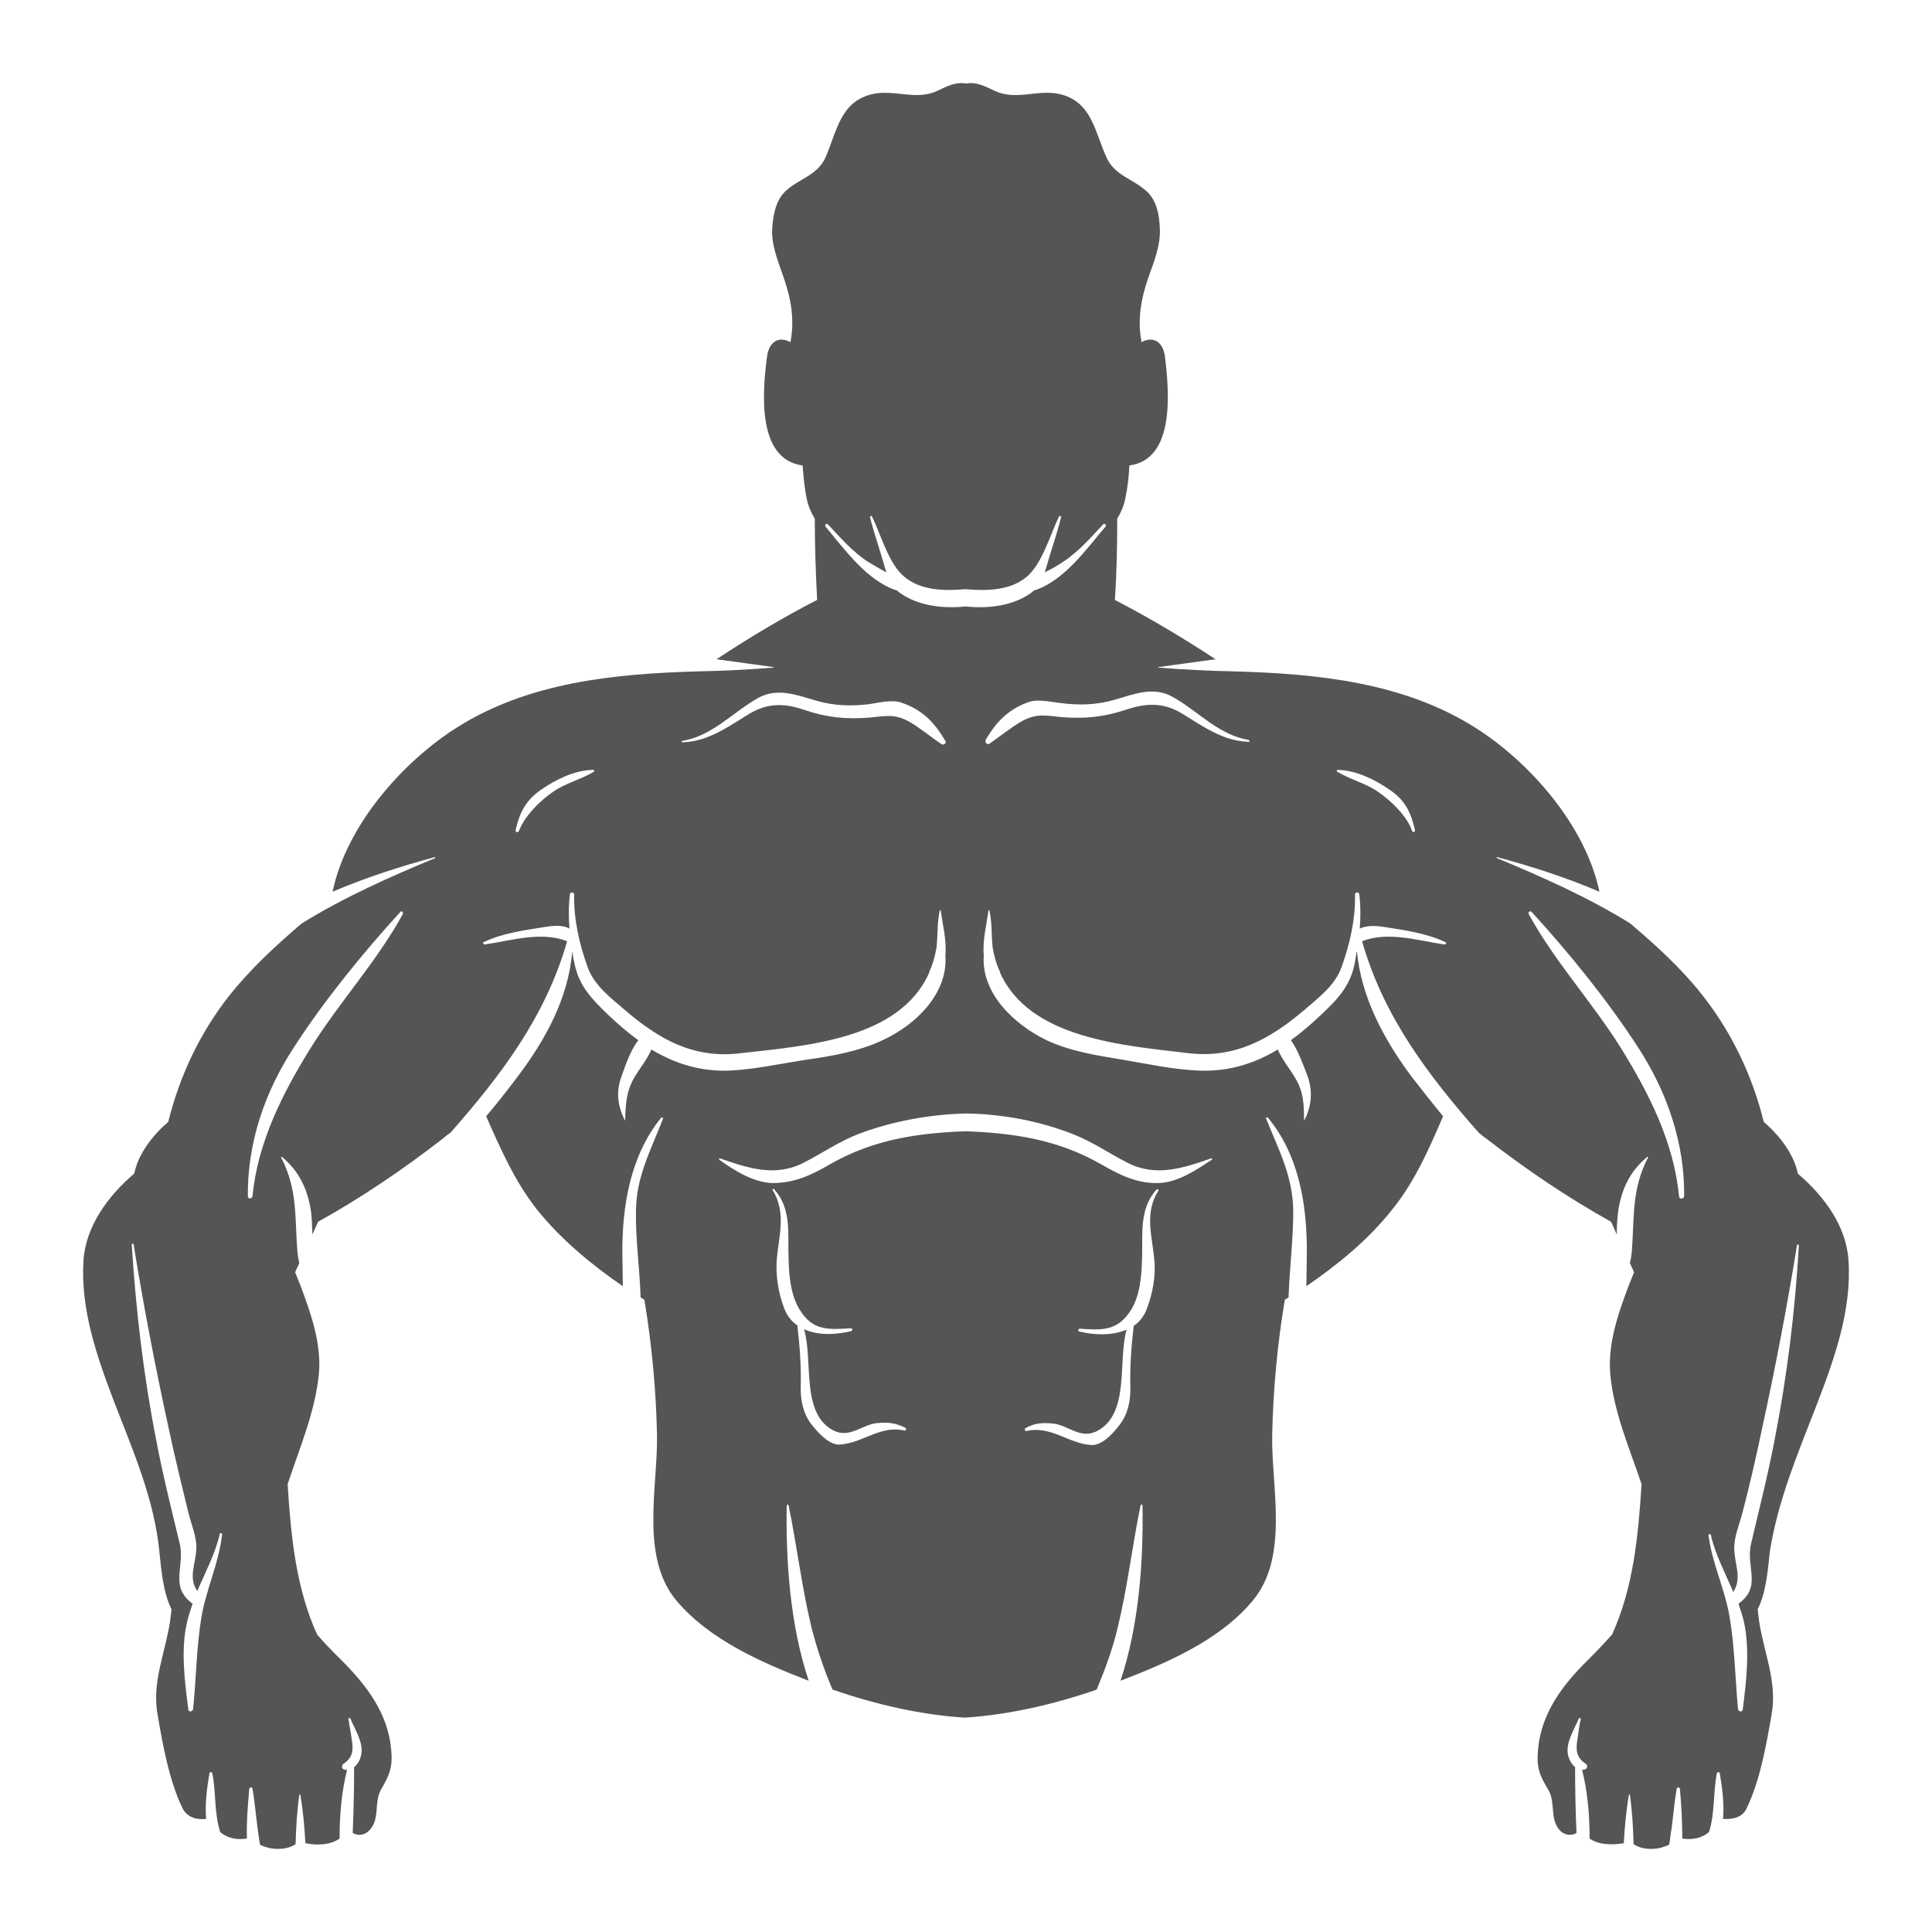 <svg width="93" height="93" viewBox="0 0 93 93" fill="none" xmlns="http://www.w3.org/2000/svg">
<g filter="url(#filter0_d_23_1832)">
<path d="M87.493 63.511C88.327 61.331 89.138 59.039 88.98 56.657C88.868 54.994 87.786 53.555 86.546 52.499C86.501 52.319 86.456 52.139 86.389 51.982C86.096 51.24 85.555 50.566 84.901 50.004C84.36 47.802 83.369 45.712 81.972 43.936C80.957 42.633 79.74 41.532 78.478 40.453C76.45 39.194 74.219 38.205 72.056 37.306C72.033 37.284 72.033 37.239 72.078 37.261C73.746 37.711 75.414 38.25 76.991 38.925C76.315 35.688 73.566 32.632 70.996 31.014C67.526 28.834 63.402 28.429 59.368 28.317C58.151 28.294 56.934 28.227 55.762 28.137C55.762 28.137 55.74 28.114 55.762 28.114C56.664 27.98 57.588 27.867 58.512 27.733C56.934 26.699 55.312 25.732 53.666 24.878C53.757 23.575 53.779 22.271 53.779 20.968C53.959 20.676 54.095 20.361 54.162 20.024C54.275 19.485 54.343 18.945 54.365 18.406C56.574 18.113 56.281 14.855 56.078 13.169C56.01 12.63 55.695 12.225 55.154 12.383C55.086 12.405 55.019 12.428 54.951 12.473C54.748 11.416 54.906 10.427 55.289 9.326C55.559 8.585 55.875 7.775 55.83 6.989C55.807 6.382 55.695 5.663 55.199 5.213C54.545 4.607 53.644 4.449 53.261 3.573C52.697 2.337 52.562 0.921 51.052 0.539C49.971 0.269 48.911 0.876 47.852 0.359C47.379 0.134 46.973 -0.068 46.5 0.022C46.027 -0.068 45.621 0.134 45.148 0.359C44.089 0.876 43.029 0.269 41.948 0.539C40.438 0.921 40.28 2.337 39.739 3.573C39.356 4.449 38.432 4.607 37.801 5.213C37.328 5.663 37.215 6.382 37.17 6.989C37.125 7.798 37.463 8.607 37.711 9.326C38.094 10.405 38.252 11.416 38.049 12.473C37.981 12.428 37.914 12.405 37.846 12.383C37.305 12.225 36.99 12.63 36.922 13.169C36.697 14.877 36.426 18.113 38.635 18.406C38.68 18.968 38.725 19.507 38.838 20.024C38.905 20.361 39.041 20.676 39.221 20.968C39.221 22.271 39.266 23.575 39.334 24.878C37.666 25.732 36.066 26.699 34.488 27.733C35.412 27.867 36.336 27.98 37.238 28.114C37.26 28.114 37.238 28.137 37.238 28.137C36.066 28.227 34.849 28.294 33.632 28.317C29.598 28.429 25.451 28.834 22.003 31.014C19.434 32.632 16.685 35.688 16.009 38.925C17.586 38.25 19.254 37.711 20.922 37.261C20.967 37.261 20.967 37.306 20.944 37.306C18.781 38.205 16.55 39.194 14.521 40.453C13.259 41.532 12.065 42.633 11.028 43.936C9.631 45.712 8.64 47.802 8.099 50.004C7.445 50.566 6.904 51.24 6.611 51.982C6.544 52.162 6.499 52.342 6.454 52.499C5.214 53.555 4.132 55.016 4.02 56.657C3.862 59.017 4.673 61.331 5.507 63.511C6.409 65.849 7.423 68.163 7.671 70.681C7.761 71.557 7.851 72.658 8.257 73.467C8.234 73.647 8.211 73.849 8.189 74.029C7.964 75.535 7.31 76.951 7.58 78.502C7.828 79.962 8.144 81.738 8.797 83.064C9.023 83.491 9.473 83.603 9.924 83.558C9.857 82.817 9.969 82.03 10.082 81.356C10.104 81.288 10.195 81.288 10.217 81.356C10.398 82.165 10.307 83.311 10.6 84.188C10.961 84.502 11.434 84.57 11.885 84.502C11.862 83.716 11.93 82.906 11.998 82.12C11.998 82.03 12.133 82.008 12.155 82.097C12.268 82.749 12.313 83.379 12.403 84.03C12.448 84.3 12.471 84.57 12.516 84.794C12.629 84.862 12.764 84.907 12.944 84.952C13.35 85.042 13.868 85.019 14.229 84.772C14.251 83.963 14.296 83.176 14.409 82.39C14.409 82.367 14.454 82.367 14.454 82.39C14.589 83.154 14.657 83.94 14.702 84.727C15.265 84.839 15.896 84.817 16.347 84.502C16.347 83.401 16.437 82.255 16.707 81.198C16.662 81.198 16.617 81.198 16.572 81.176C16.437 81.154 16.437 80.974 16.527 80.906C16.978 80.614 17.023 80.255 16.933 79.738C16.888 79.401 16.82 79.086 16.775 78.749C16.775 78.681 16.843 78.681 16.865 78.726C17.068 79.221 17.519 79.895 17.384 80.479C17.338 80.704 17.226 80.929 17.046 81.064C17.046 82.12 17.023 83.176 16.978 84.233C17.203 84.367 17.519 84.367 17.767 84.12C18.308 83.581 17.992 82.794 18.33 82.165C18.758 81.423 18.916 81.064 18.826 80.187C18.668 78.457 17.631 77.108 16.437 75.917C16.031 75.513 15.626 75.108 15.265 74.681C14.251 72.456 14.003 69.961 13.845 67.444C14.431 65.669 15.175 63.961 15.355 62.096C15.468 60.657 14.972 59.241 14.476 57.915C14.386 57.691 14.296 57.466 14.206 57.241C14.274 57.084 14.341 56.949 14.409 56.792C14.364 56.634 14.341 56.455 14.319 56.297C14.184 54.634 14.341 53.263 13.53 51.712C13.507 51.69 13.553 51.667 13.575 51.69C14.409 52.387 14.815 53.263 14.972 54.319C15.017 54.679 15.017 55.039 15.04 55.421C15.13 55.218 15.22 55.016 15.31 54.814C17.406 53.645 19.367 52.319 21.282 50.836C21.418 50.724 21.553 50.611 21.688 50.521C24.099 47.779 26.263 44.948 27.299 41.307C26.037 40.812 24.595 41.284 23.333 41.464C23.265 41.464 23.22 41.374 23.288 41.352C24.167 40.925 25.181 40.79 26.15 40.633C26.578 40.565 27.052 40.498 27.412 40.7C27.367 40.161 27.367 39.599 27.435 39.037C27.457 38.925 27.637 38.947 27.637 39.059C27.615 40.251 27.885 41.442 28.291 42.565C28.607 43.442 29.395 44.026 30.071 44.611C31.716 46.026 33.384 46.97 35.615 46.701C38.838 46.341 43.3 46.026 44.72 42.835C44.72 42.813 44.742 42.768 44.742 42.745C44.765 42.723 44.765 42.678 44.787 42.655C44.922 42.341 45.013 41.981 45.08 41.621C45.148 41.037 45.103 40.43 45.238 39.824C45.238 39.801 45.283 39.801 45.283 39.824C45.373 40.498 45.576 41.262 45.508 41.981C45.644 43.824 44.089 45.33 42.489 46.071C41.339 46.611 40.055 46.836 38.793 47.015C37.598 47.195 36.404 47.465 35.187 47.532C33.722 47.6 32.483 47.195 31.356 46.521C31.153 46.993 30.815 47.397 30.545 47.847C30.139 48.544 30.116 49.15 30.094 49.914C30.094 49.937 30.071 49.937 30.071 49.914C29.733 49.24 29.643 48.544 29.914 47.824C30.116 47.24 30.342 46.588 30.725 46.071C30.229 45.712 29.756 45.307 29.283 44.858C28.516 44.116 27.885 43.487 27.66 42.408C27.615 42.206 27.57 42.004 27.547 41.779C27.367 44.049 26.24 46.094 24.866 47.892C24.392 48.521 23.919 49.128 23.401 49.735C24.099 51.308 24.775 52.859 25.835 54.207C27.006 55.668 28.449 56.859 29.981 57.915C29.981 57.398 29.959 56.882 29.959 56.365C29.936 54.072 30.342 51.623 31.829 49.802C31.852 49.757 31.919 49.802 31.919 49.847C31.333 51.353 30.635 52.611 30.612 54.275C30.59 55.668 30.793 57.061 30.837 58.455C30.905 58.5 30.95 58.522 31.018 58.567C31.378 60.724 31.581 62.904 31.626 65.085C31.671 67.579 30.793 70.95 32.573 73.063C34.15 74.928 36.652 76.029 38.928 76.906C38.026 74.209 37.824 71.108 37.869 68.478C37.869 68.433 37.959 68.411 37.959 68.456C38.364 70.411 38.59 72.389 39.063 74.344C39.334 75.4 39.672 76.389 40.077 77.333C42.105 78.03 44.291 78.547 46.432 78.681C48.573 78.547 50.782 78.03 52.788 77.333C53.193 76.367 53.554 75.4 53.802 74.344C54.275 72.411 54.5 70.411 54.906 68.456C54.906 68.411 54.996 68.411 54.996 68.478C55.041 71.108 54.838 74.209 53.937 76.906C56.213 76.029 58.715 74.951 60.292 73.063C62.072 70.95 61.193 67.579 61.239 65.085C61.284 62.904 61.486 60.724 61.847 58.567C61.915 58.522 61.96 58.5 62.027 58.455C62.072 57.061 62.253 55.668 62.253 54.275C62.23 52.611 61.554 51.353 60.946 49.847C60.923 49.802 60.991 49.757 61.036 49.802C62.546 51.623 62.929 54.072 62.906 56.365C62.906 56.882 62.884 57.398 62.884 57.915C64.416 56.859 65.858 55.69 67.03 54.207C68.112 52.859 68.788 51.308 69.464 49.735C68.968 49.128 68.472 48.499 67.999 47.892C66.647 46.094 65.52 44.026 65.317 41.779C65.272 41.981 65.25 42.183 65.205 42.408C64.979 43.487 64.371 44.116 63.582 44.858C63.109 45.307 62.636 45.712 62.14 46.071C62.501 46.588 62.726 47.24 62.951 47.824C63.199 48.544 63.132 49.24 62.794 49.914C62.794 49.937 62.771 49.914 62.771 49.914C62.771 49.15 62.748 48.521 62.32 47.847C62.05 47.397 61.712 46.993 61.509 46.521C60.382 47.195 59.143 47.6 57.678 47.532C56.483 47.487 55.267 47.218 54.072 47.015C52.833 46.813 51.526 46.611 50.376 46.071C48.799 45.307 47.221 43.801 47.356 41.981C47.289 41.284 47.492 40.498 47.582 39.824C47.582 39.801 47.627 39.801 47.627 39.824C47.762 40.43 47.717 41.037 47.785 41.621C47.852 42.004 47.942 42.341 48.078 42.655C48.1 42.678 48.1 42.723 48.123 42.745C48.145 42.768 48.145 42.813 48.145 42.835C49.587 46.004 54.05 46.319 57.25 46.701C59.481 46.948 61.148 46.004 62.794 44.611C63.469 44.026 64.258 43.442 64.574 42.565C64.979 41.442 65.25 40.251 65.227 39.059C65.227 38.947 65.408 38.925 65.43 39.037C65.498 39.599 65.498 40.161 65.453 40.7C65.836 40.52 66.287 40.565 66.715 40.633C67.684 40.79 68.675 40.925 69.577 41.352C69.644 41.374 69.599 41.464 69.532 41.464C68.27 41.284 66.827 40.812 65.565 41.307C66.602 44.948 68.766 47.779 71.177 50.521C71.312 50.634 71.447 50.746 71.582 50.836C73.498 52.319 75.459 53.645 77.555 54.814C77.645 55.016 77.735 55.218 77.825 55.421C77.825 55.039 77.847 54.679 77.892 54.319C78.05 53.241 78.456 52.387 79.29 51.69C79.312 51.667 79.335 51.69 79.335 51.712C78.523 53.263 78.681 54.634 78.546 56.297C78.523 56.477 78.501 56.634 78.456 56.792C78.523 56.949 78.591 57.084 78.659 57.241C78.569 57.466 78.478 57.691 78.388 57.915C77.892 59.241 77.397 60.657 77.509 62.096C77.667 63.961 78.433 65.691 79.019 67.444C78.862 69.961 78.614 72.456 77.6 74.681C77.216 75.108 76.833 75.513 76.428 75.917C75.233 77.086 74.197 78.457 74.039 80.187C73.949 81.086 74.106 81.446 74.535 82.165C74.895 82.772 74.58 83.581 75.098 84.12C75.346 84.367 75.662 84.367 75.887 84.233C75.842 83.176 75.819 82.12 75.819 81.064C75.662 80.929 75.526 80.704 75.481 80.479C75.346 79.895 75.797 79.221 75.999 78.726C76.022 78.681 76.09 78.681 76.09 78.749C76.022 79.064 75.977 79.401 75.932 79.738C75.842 80.255 75.887 80.614 76.338 80.906C76.428 80.974 76.428 81.131 76.293 81.176C76.247 81.176 76.202 81.198 76.157 81.198C76.428 82.255 76.518 83.401 76.518 84.502C76.969 84.817 77.6 84.817 78.163 84.727C78.208 83.94 78.276 83.176 78.411 82.39C78.411 82.367 78.456 82.367 78.456 82.39C78.569 83.176 78.614 83.985 78.636 84.772C78.997 85.019 79.493 85.042 79.921 84.952C80.079 84.907 80.214 84.862 80.349 84.794C80.394 84.547 80.416 84.278 80.462 84.03C80.552 83.379 80.597 82.749 80.71 82.097C80.732 82.008 80.867 82.03 80.867 82.12C80.935 82.884 80.98 83.716 80.98 84.502C81.431 84.57 81.904 84.502 82.264 84.188C82.558 83.311 82.467 82.165 82.648 81.356C82.67 81.288 82.76 81.288 82.783 81.356C82.895 82.03 83.008 82.817 82.941 83.558C83.414 83.581 83.865 83.491 84.067 83.064C84.721 81.738 85.036 79.94 85.284 78.502C85.555 76.951 84.901 75.535 84.676 74.029C84.653 73.849 84.631 73.647 84.608 73.467C85.014 72.658 85.104 71.557 85.194 70.681C85.6 68.141 86.591 65.849 87.493 63.511ZM9.699 73.827C9.451 75.288 9.451 76.794 9.293 78.277C9.271 78.389 9.09 78.434 9.068 78.299C8.888 76.928 8.685 75.355 9.023 74.007C9.09 73.737 9.181 73.467 9.271 73.198C8.121 72.344 8.933 71.422 8.64 70.254C8.234 68.591 7.828 66.95 7.513 65.287C6.904 62.185 6.544 59.062 6.341 55.915C6.341 55.87 6.431 55.848 6.431 55.893C6.904 58.837 7.468 61.758 8.099 64.657C8.392 66.051 8.73 67.422 9.068 68.815C9.203 69.355 9.473 69.984 9.451 70.523C9.428 71.31 9.045 71.917 9.496 72.591C9.879 71.692 10.352 70.815 10.578 69.849C10.6 69.759 10.713 69.804 10.69 69.871C10.533 71.265 9.924 72.501 9.699 73.827ZM19.389 40.003C18.15 42.273 16.324 44.251 14.95 46.453C13.598 48.633 12.403 50.993 12.155 53.578C12.133 53.713 11.93 53.735 11.93 53.578C11.907 51.016 12.741 48.566 14.138 46.431C15.603 44.161 17.451 41.891 19.277 39.891C19.322 39.824 19.434 39.913 19.389 40.003ZM28.584 33.149C27.953 33.531 27.232 33.688 26.623 34.115C25.992 34.542 25.249 35.284 24.978 36.003C24.933 36.093 24.798 36.07 24.82 35.958C25.023 35.081 25.316 34.52 26.06 34.003C26.781 33.508 27.66 33.081 28.539 33.059C28.607 33.059 28.629 33.126 28.584 33.149ZM39.852 21.238C40.438 21.867 41.046 22.563 41.767 23.035C42.06 23.215 42.376 23.395 42.669 23.552C42.646 23.485 42.624 23.417 42.601 23.35C42.376 22.518 42.083 21.709 41.88 20.9C41.858 20.855 41.948 20.81 41.97 20.855C42.398 21.709 42.782 23.17 43.548 23.777C44.337 24.429 45.463 24.451 46.477 24.361C47.492 24.451 48.618 24.429 49.407 23.777C50.173 23.148 50.556 21.709 50.985 20.855C51.007 20.81 51.075 20.833 51.075 20.9C50.872 21.732 50.579 22.541 50.354 23.35C50.331 23.417 50.309 23.485 50.286 23.552C50.602 23.395 50.895 23.238 51.188 23.035C51.909 22.563 52.517 21.867 53.103 21.238C53.171 21.17 53.283 21.282 53.216 21.35C52.292 22.429 51.21 23.979 49.768 24.429C49.723 24.474 49.678 24.496 49.633 24.541C48.754 25.17 47.582 25.305 46.477 25.193C45.396 25.305 44.201 25.17 43.322 24.541C43.277 24.519 43.232 24.474 43.187 24.429C41.745 23.979 40.663 22.451 39.739 21.35C39.672 21.282 39.784 21.17 39.852 21.238ZM45.328 31.823C44.81 31.486 44.291 31.036 43.773 30.744C43.052 30.34 42.601 30.474 41.858 30.542C40.753 30.632 39.807 30.542 38.748 30.182C37.779 29.845 36.967 29.823 36.066 30.362C35.66 30.609 35.255 30.879 34.849 31.104C34.195 31.463 33.587 31.71 32.843 31.733C32.798 31.733 32.798 31.688 32.843 31.666C34.308 31.418 35.255 30.294 36.494 29.598C37.441 29.081 38.364 29.463 39.311 29.733C40.167 29.98 41.001 30.002 41.88 29.89C42.308 29.823 42.962 29.665 43.39 29.823C44.404 30.16 44.99 30.789 45.508 31.666C45.576 31.755 45.441 31.89 45.328 31.823ZM43.525 64.86C42.398 64.59 41.52 65.467 40.438 65.534C39.897 65.579 39.356 64.927 39.063 64.568C38.657 64.051 38.522 63.354 38.545 62.725C38.567 61.736 38.5 60.814 38.387 59.848C38.387 59.826 38.387 59.826 38.387 59.803C38.117 59.623 37.891 59.354 37.756 58.994C37.463 58.252 37.328 57.376 37.395 56.567C37.508 55.421 37.846 54.364 37.193 53.286C37.17 53.241 37.238 53.196 37.26 53.241C38.117 54.185 37.914 55.398 37.959 56.567C37.981 57.398 38.049 58.297 38.477 59.017C39.108 60.073 39.874 60.005 40.956 59.938C41.046 59.938 41.046 60.05 40.979 60.073C40.258 60.253 39.379 60.297 38.703 59.983C39.153 61.511 38.545 63.983 40.077 64.837C40.911 65.287 41.497 64.545 42.263 64.5C42.782 64.455 43.12 64.5 43.57 64.725C43.66 64.77 43.615 64.882 43.525 64.86ZM55.762 53.308C55.086 54.387 55.447 55.421 55.559 56.589C55.65 57.398 55.492 58.252 55.199 59.017C55.064 59.376 54.838 59.646 54.568 59.826C54.568 59.848 54.568 59.848 54.568 59.87C54.455 60.837 54.388 61.781 54.41 62.747C54.433 63.399 54.297 64.073 53.892 64.59C53.599 64.972 53.058 65.601 52.517 65.556C51.435 65.489 50.579 64.613 49.43 64.882C49.34 64.905 49.294 64.792 49.362 64.747C49.813 64.5 50.151 64.478 50.669 64.523C51.435 64.59 52.021 65.332 52.855 64.86C54.388 64.006 53.802 61.534 54.23 60.005C53.554 60.297 52.697 60.275 51.954 60.095C51.886 60.073 51.886 59.96 51.976 59.96C53.035 60.028 53.802 60.095 54.455 59.039C54.883 58.32 54.951 57.421 54.974 56.589C55.019 55.421 54.816 54.207 55.672 53.263C55.717 53.218 55.785 53.263 55.762 53.308ZM51.638 50.589C52.562 50.948 53.373 51.51 54.252 51.96C55.627 52.679 56.957 52.229 58.309 51.757C58.354 51.735 58.354 51.802 58.331 51.825C57.588 52.319 56.686 52.926 55.762 52.949C54.726 52.971 53.914 52.566 53.013 52.05C50.895 50.836 48.776 50.544 46.477 50.454C44.179 50.544 42.06 50.836 39.942 52.05C39.063 52.566 38.229 52.949 37.193 52.949C36.269 52.926 35.345 52.342 34.624 51.825C34.601 51.802 34.601 51.757 34.646 51.757C35.998 52.229 37.328 52.679 38.703 51.96C39.581 51.51 40.393 50.948 41.317 50.589C42.917 49.982 44.72 49.645 46.477 49.6C48.235 49.622 50.038 49.959 51.638 50.589ZM60.112 31.71C59.368 31.688 58.76 31.441 58.106 31.081C57.7 30.856 57.295 30.587 56.889 30.34C55.988 29.8 55.154 29.845 54.207 30.16C53.148 30.519 52.202 30.609 51.097 30.519C50.376 30.452 49.903 30.317 49.182 30.722C48.663 31.014 48.123 31.463 47.627 31.8C47.514 31.868 47.401 31.733 47.447 31.62C47.965 30.722 48.573 30.115 49.565 29.778C49.993 29.643 50.647 29.8 51.075 29.845C51.954 29.957 52.788 29.935 53.644 29.688C54.59 29.418 55.514 29.014 56.461 29.553C57.7 30.25 58.647 31.373 60.112 31.62C60.157 31.666 60.157 31.71 60.112 31.71ZM67.977 36.003C67.729 35.284 66.963 34.542 66.332 34.115C65.723 33.688 65.002 33.531 64.371 33.149C64.326 33.126 64.348 33.059 64.394 33.059C65.272 33.081 66.151 33.508 66.873 34.003C67.639 34.52 67.909 35.081 68.112 35.958C68.135 36.048 67.999 36.093 67.977 36.003ZM80.822 53.578C80.574 50.993 79.38 48.633 78.028 46.453C76.653 44.251 74.828 42.273 73.588 40.003C73.543 39.913 73.656 39.824 73.723 39.891C75.549 41.891 77.374 44.139 78.862 46.431C80.259 48.589 81.093 51.016 81.07 53.578C81.047 53.735 80.822 53.735 80.822 53.578ZM83.684 73.198C83.774 73.467 83.865 73.737 83.932 74.007C84.248 75.355 84.067 76.928 83.887 78.299C83.865 78.434 83.684 78.389 83.662 78.277C83.526 76.794 83.504 75.288 83.256 73.827C83.031 72.501 82.422 71.265 82.242 69.916C82.219 69.849 82.355 69.804 82.355 69.894C82.58 70.86 83.053 71.737 83.436 72.636C83.865 71.939 83.504 71.355 83.481 70.568C83.459 70.006 83.729 69.377 83.865 68.86C84.225 67.489 84.541 66.096 84.834 64.703C85.465 61.803 86.028 58.882 86.501 55.938C86.501 55.893 86.591 55.893 86.591 55.96C86.411 59.106 86.028 62.23 85.419 65.332C85.104 66.995 84.676 68.658 84.293 70.299C84.022 71.445 84.834 72.366 83.684 73.198Z" fill="#555555"/>
</g>
<defs>
<filter id="filter0_d_23_1832" x="0" y="0" width="93" height="93" filterUnits="userSpaceOnUse" color-interpolation-filters="sRGB">
<feFlood flood-opacity="0" result="BackgroundImageFix"/>
<feColorMatrix in="SourceAlpha" type="matrix" values="0 0 0 0 0 0 0 0 0 0 0 0 0 0 0 0 0 0 127 0" result="hardAlpha"/>
<feOffset dy="4"/>
<feGaussianBlur stdDeviation="2"/>
<feComposite in2="hardAlpha" operator="out"/>
<feColorMatrix type="matrix" values="0 0 0 0 0 0 0 0 0 0 0 0 0 0 0 0 0 0 0.25 0"/>
<feBlend mode="normal" in2="BackgroundImageFix" result="effect1_dropShadow_23_1832"/>
<feBlend mode="normal" in="SourceGraphic" in2="effect1_dropShadow_23_1832" result="shape"/>
</filter>
</defs>
</svg>
